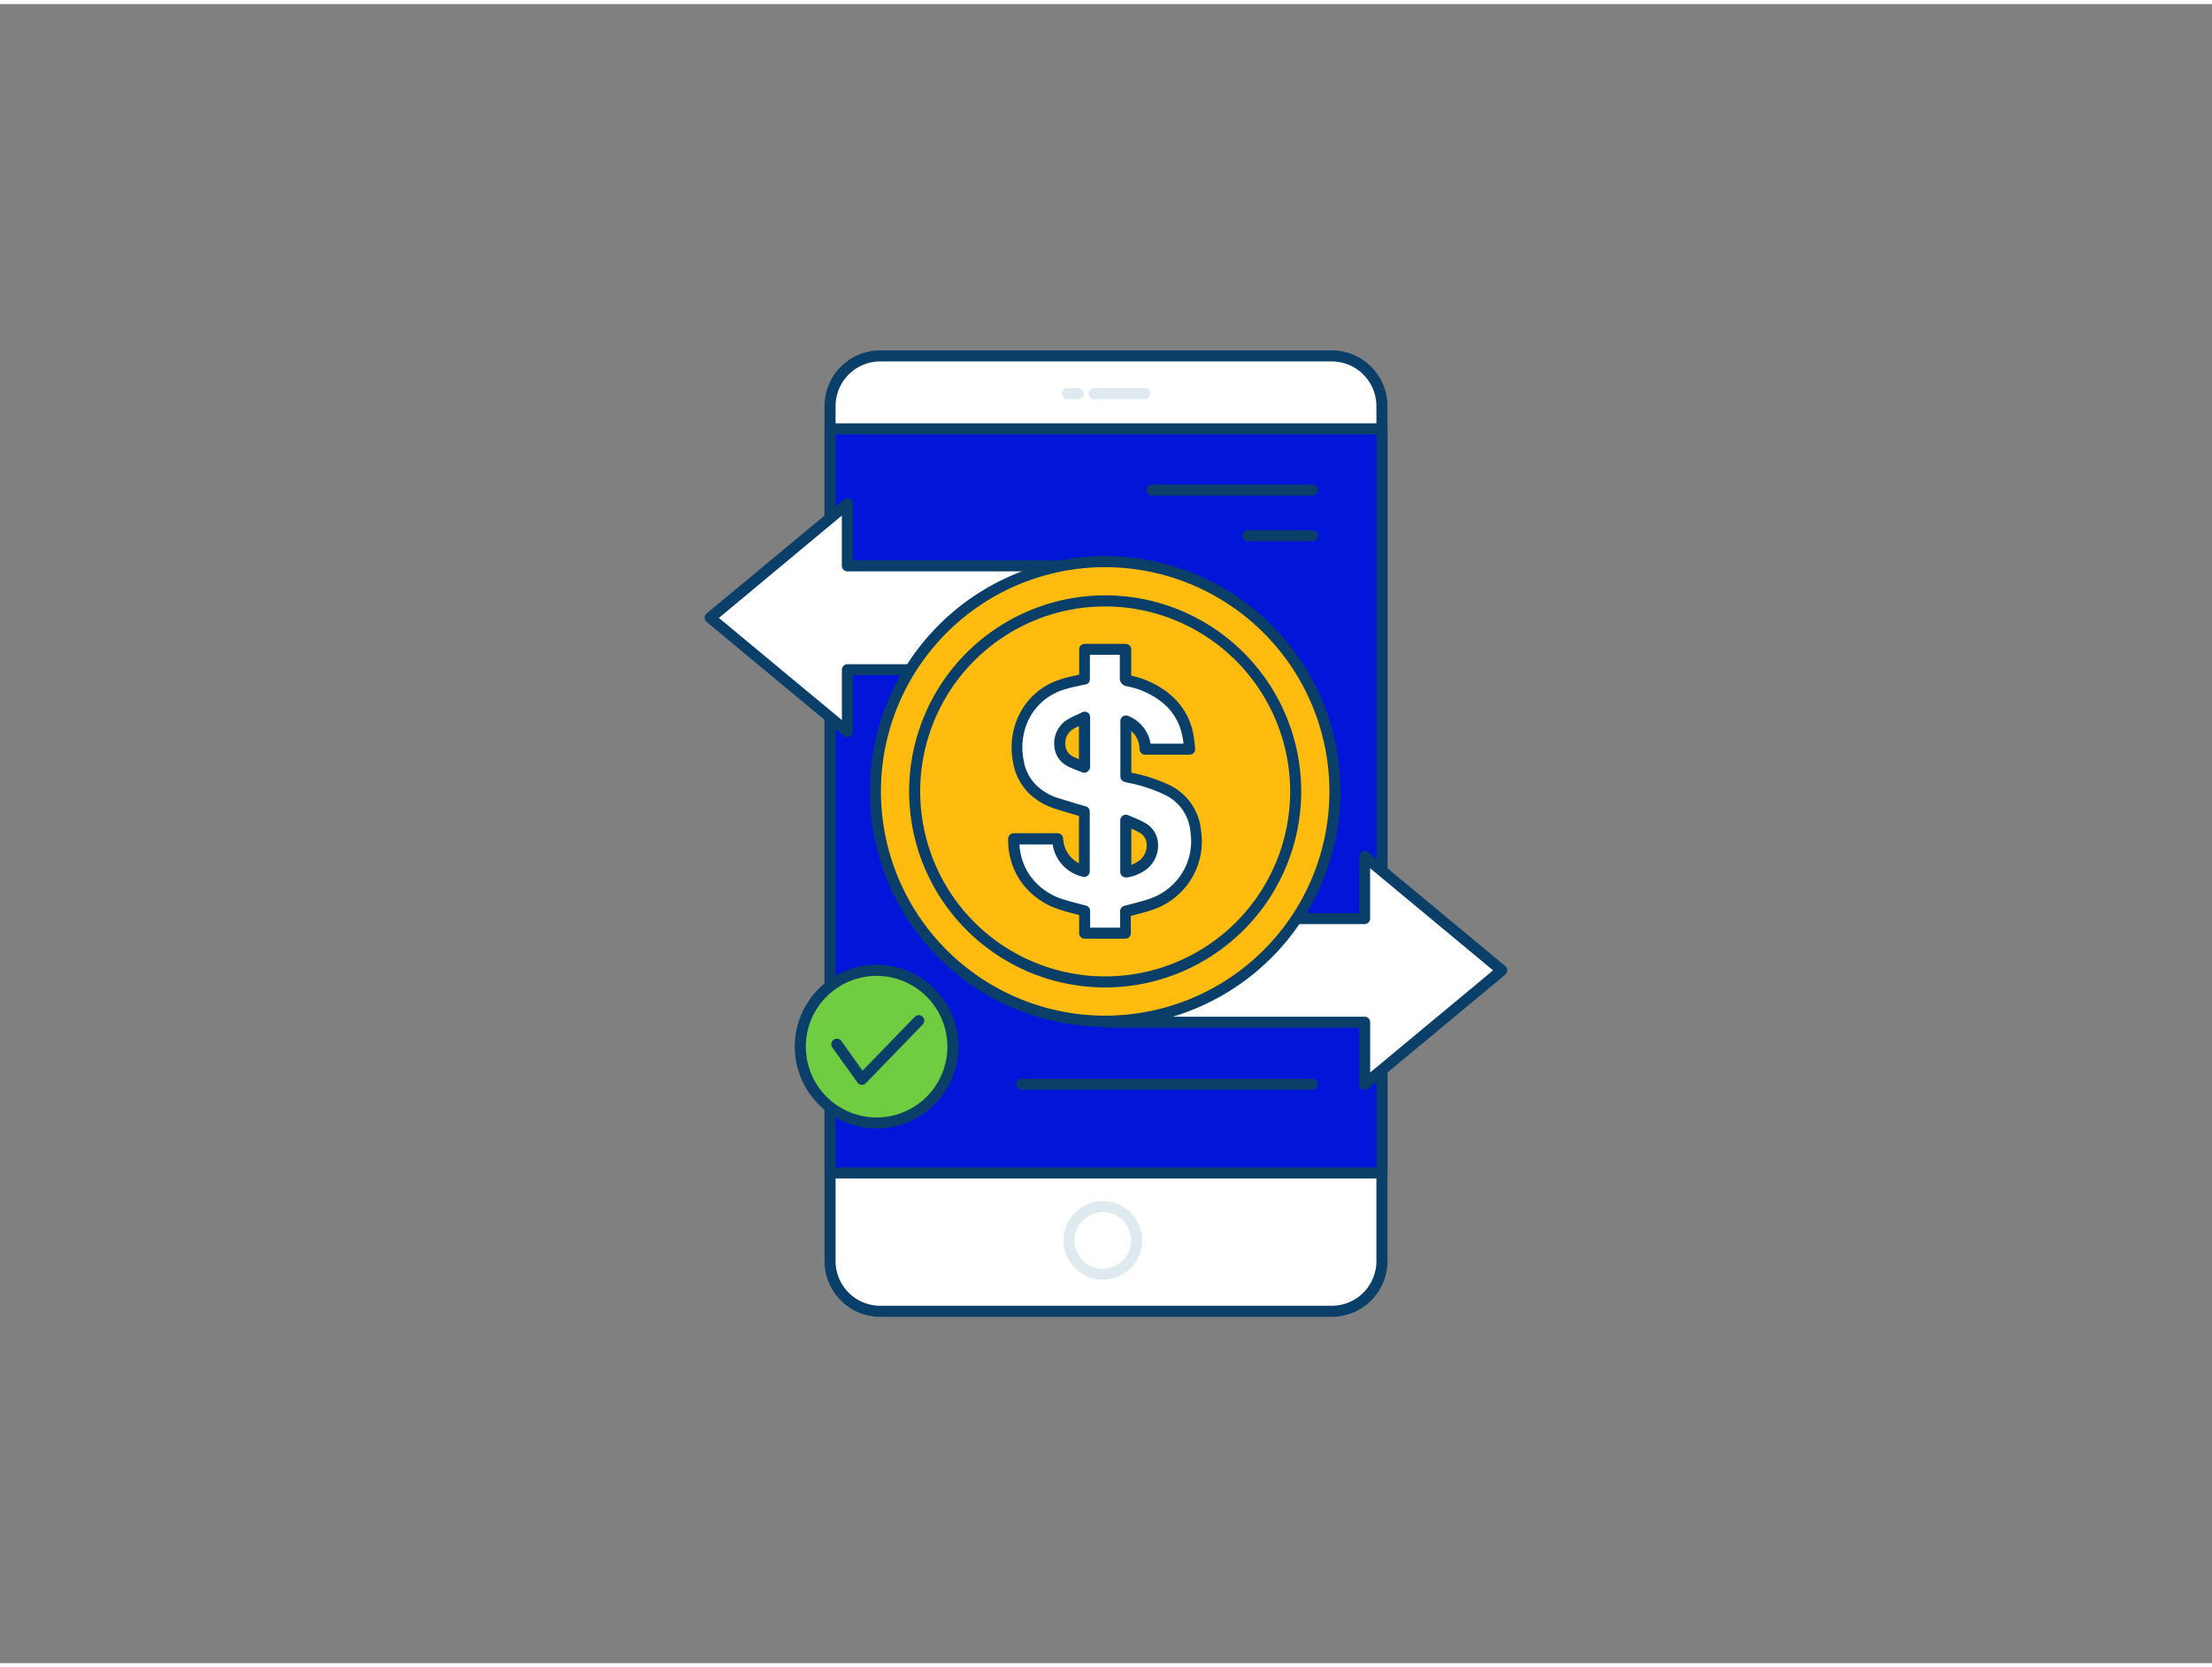 <svg xmlns="http://www.w3.org/2000/svg" viewBox="0 0 400 300" width="406" height="306" class="illustration styles_illustrationTablet__1DWOa"><rect x="0" y="0" width="400" height="300" fill="#808080" stroke="none"/><g id="_557_transaction_outline" data-name="#557_transaction_outline"><rect x="150.1" y="63.62" width="99.8" height="172.76" rx="9.07" fill="#fff"></rect><path d="M240.83,237.38H159.17a10.08,10.08,0,0,1-10.07-10.07V72.69a10.08,10.08,0,0,1,10.07-10.07h81.66A10.08,10.08,0,0,1,250.9,72.69V227.31A10.08,10.08,0,0,1,240.83,237.38ZM159.17,64.62a8.08,8.08,0,0,0-8.07,8.07V227.31a8.08,8.08,0,0,0,8.07,8.07h81.66a8.08,8.08,0,0,0,8.07-8.07V72.69a8.08,8.08,0,0,0-8.07-8.07Z" fill="#093f68"></path><path d="M199.43,230.67a7.11,7.11,0,1,1,7.11-7.1A7.11,7.11,0,0,1,199.43,230.67Zm0-12.21a5.11,5.11,0,1,0,5.11,5.11A5.11,5.11,0,0,0,199.43,218.46Z" fill="#dfeaef"></path><rect x="150.1" y="76.82" width="99.8" height="134.54" fill="#0315d9"></rect><path d="M249.9,212.36H150.1a1,1,0,0,1-1-1V76.82a1,1,0,0,1,1-1h99.8a1,1,0,0,1,1,1V211.36A1,1,0,0,1,249.9,212.36Zm-98.8-2h97.8V77.82H151.1Z" fill="#093f68"></path><path d="M195,71.44h-2a1,1,0,0,1,0-2h2a1,1,0,1,1,0,2Z" fill="#dfeaef"></path><path d="M207,71.44h-9.15a1,1,0,1,1,0-2H207a1,1,0,0,1,0,2Z" fill="#dfeaef"></path><polygon points="199.85 101.58 153.23 101.58 153.23 90.36 128.43 110.96 153.23 131.56 153.23 120.33 199.85 120.33 199.85 101.58" fill="#fff"></polygon><path d="M153.23,132.56a1,1,0,0,1-.64-.23l-24.8-20.6a1,1,0,0,1,0-1.54l24.8-20.6a1,1,0,0,1,1.64.77v10.22h45.62a1,1,0,0,1,1,1v18.75a1,1,0,0,1-1,1H154.23v10.23a1,1,0,0,1-.58.9A.9.9,0,0,1,153.23,132.56ZM130,111l22.24,18.47v-9.1a1,1,0,0,1,1-1h45.62V102.58H153.23a1,1,0,0,1-1-1V92.49Z" fill="#093f68"></path><polygon points="200.15 165.36 246.77 165.36 246.77 154.13 271.57 174.73 246.77 195.33 246.77 184.1 200.15 184.1 200.15 165.36" fill="#fff"></polygon><path d="M246.77,196.33a.9.9,0,0,1-.42-.1,1,1,0,0,1-.58-.9V185.11H200.15a1,1,0,0,1-1-1V165.36a1,1,0,0,1,1-1h45.62V154.13a1,1,0,0,1,.58-.9,1,1,0,0,1,1.06.13l24.8,20.6a1,1,0,0,1,0,1.54l-24.8,20.6A1,1,0,0,1,246.77,196.33Zm-45.62-13.22h45.62a1,1,0,0,1,1,1v9.09L270,174.73l-22.24-18.47v9.1a1,1,0,0,1-1,1H201.15Z" fill="#093f68"></path><circle cx="199.85" cy="142.37" r="41.55" fill="#ffbc0e"></circle><path d="M199.85,184.92a42.55,42.55,0,1,1,42.55-42.55A42.6,42.6,0,0,1,199.85,184.92Zm0-83.1a40.55,40.55,0,1,0,40.55,40.55A40.6,40.6,0,0,0,199.85,101.82Z" fill="#093f68"></path><circle cx="199.85" cy="142.37" r="34.45" fill="#ffbc0e"></circle><path d="M199.85,177.82a35.45,35.45,0,1,1,35.45-35.45A35.49,35.49,0,0,1,199.85,177.82Zm0-68.9a33.45,33.45,0,1,0,33.45,33.45A33.49,33.49,0,0,0,199.85,108.92Z" fill="#093f68"></path><path d="M196.14,168V164c-1.48-.4-2.92-.71-4.3-1.18a12.55,12.55,0,0,1-6.61-5,12.29,12.29,0,0,1-1.91-6.88h7.93c.37,2.95,1.8,5.06,4.86,5.88V146.05c-1.59-.46-3.18-.89-4.75-1.39a11,11,0,0,1-4.61-2.63,9.07,9.07,0,0,1-2.56-5,12.71,12.71,0,0,1,.5-6.91,11.49,11.49,0,0,1,7-6.9,33.5,33.5,0,0,1,4-1l.49-.1v-5.38h7.41v.52c0,1.54,0,3.08,0,4.62,0,.38.12.49.49.57a15.71,15.71,0,0,1,6.91,3.23,11.15,11.15,0,0,1,3.93,6.89c.13.73.19,1.48.28,2.26h-8.06a5.64,5.64,0,0,0-3.49-5.11v10l.87.21a28.21,28.21,0,0,1,6.32,2,9.16,9.16,0,0,1,5.48,7.64,12,12,0,0,1-2.09,8.74,12.19,12.19,0,0,1-6,4.44c-1.49.51-3,.85-4.64,1.3V168Zm7.44-20.42V157a6.89,6.89,0,0,0,3.28-1.45c1.72-1.42,2.33-4.93-.19-6.48A29.4,29.4,0,0,0,203.58,147.6ZM196.11,138v-9a27.62,27.62,0,0,0-2.83,1.44c-2.06,1.38-2.39,5.19.24,6.52C194.33,137.36,195.2,137.65,196.11,138Z" fill="#fff"></path><path d="M203.56,169h-7.42a1,1,0,0,1-1-1v-3.29l-.64-.16c-1-.25-2-.51-3-.85a13.51,13.51,0,0,1-7.11-5.35,13.22,13.22,0,0,1-2.08-7.42,1,1,0,0,1,1-1h7.93a1,1,0,0,1,1,.88,5.34,5.34,0,0,0,2.87,4.56v-8.57l-.75-.22c-1.1-.32-2.21-.63-3.3-1a11.94,11.94,0,0,1-5-2.87,10.15,10.15,0,0,1-2.85-5.53,13.63,13.63,0,0,1,.55-7.43,12.44,12.44,0,0,1,7.54-7.48,19.87,19.87,0,0,1,2.9-.79l.95-.22v-4.57a1,1,0,0,1,1-1h7.41a1,1,0,0,1,1,1v1.75c0,1,0,2,0,3a16.35,16.35,0,0,1,7,3.37,12.27,12.27,0,0,1,4.28,7.49c.09.52.15,1.05.21,1.59l.08.72a1,1,0,0,1-.25.78,1,1,0,0,1-.75.34h-8.06a1,1,0,0,1-1-.94,4.56,4.56,0,0,0-1.49-3.35V139l.07,0a29.1,29.1,0,0,1,6.54,2.09,10.15,10.15,0,0,1,6,8.43,13,13,0,0,1-2.27,9.45,13.14,13.14,0,0,1-6.47,4.79c-1.06.37-2.16.65-3.22.93l-.74.19V168A1,1,0,0,1,203.56,169Zm-6.42-2h5.42v-2.93a1,1,0,0,1,.73-1l1.51-.4c1.07-.27,2.08-.54,3.07-.88a11.15,11.15,0,0,0,5.5-4.07,10.88,10.88,0,0,0,1.9-8,8.14,8.14,0,0,0-4.91-6.86,27.55,27.55,0,0,0-6.1-2c-.22,0-.43-.09-.64-.15l-.26-.06a1,1,0,0,1-.76-1v-10a1,1,0,0,1,.46-.85,1,1,0,0,1,1-.06,6.55,6.55,0,0,1,4,5H214c0-.37-.09-.73-.15-1.09a10.14,10.14,0,0,0-3.59-6.29,14.57,14.57,0,0,0-6.48-3,1.46,1.46,0,0,1-1.28-1.57c0-1.12,0-2.24,0-3.36v-.76h-5.41v4.38a1,1,0,0,1-.81,1l-.18,0-.25.06-1.28.29a18.58,18.58,0,0,0-2.62.71,10.51,10.51,0,0,0-6.38,6.32,11.82,11.82,0,0,0-.45,6.37,8.06,8.06,0,0,0,2.29,4.46,9.92,9.92,0,0,0,4.2,2.39c1.08.34,2.16.65,3.25,1l1.48.42a1,1,0,0,1,.72,1v10.77a1,1,0,0,1-.4.79,1,1,0,0,1-.86.17,7.1,7.1,0,0,1-5.45-5.84h-6a10.88,10.88,0,0,0,1.7,5.33,11.44,11.44,0,0,0,6.1,4.56c.91.31,1.84.55,2.83.8l1.41.37a1,1,0,0,1,.74,1Zm6.44-9.07a1.06,1.06,0,0,1-.65-.24,1,1,0,0,1-.35-.76V147.6a1,1,0,0,1,.46-.84,1,1,0,0,1,1-.07l1,.42a15.87,15.87,0,0,1,2.2,1.06,4.47,4.47,0,0,1,2.16,3.6,5.47,5.47,0,0,1-1.85,4.5,7.71,7.71,0,0,1-3.76,1.66Zm1-8.84v6.55a5.52,5.52,0,0,0,1.65-.94,3.5,3.5,0,0,0,1.12-2.82,2.46,2.46,0,0,0-1.2-2A12.73,12.73,0,0,0,204.58,149.11ZM196.11,139a1,1,0,0,1-.38-.07l-.84-.33a17.79,17.79,0,0,1-1.82-.78,4.39,4.39,0,0,1-2.42-3.78,5,5,0,0,1,2.07-4.46,14.35,14.35,0,0,1,2-1.06c.31-.14.62-.28.93-.44a1,1,0,0,1,1,0,1,1,0,0,1,.48.85v9a1,1,0,0,1-.45.83A.92.92,0,0,1,196.11,139Zm-1-8.45a10.34,10.34,0,0,0-1.28.7,3,3,0,0,0-1.18,2.67,2.46,2.46,0,0,0,1.32,2.12c.36.18.74.34,1.14.5Z" fill="#093f68"></path><circle cx="158.53" cy="188.53" r="13.8" fill="#70cc40"></circle><path d="M158.53,203.32a14.8,14.8,0,1,1,14.79-14.79A14.81,14.81,0,0,1,158.53,203.32Zm0-27.59a12.8,12.8,0,1,0,12.79,12.8A12.81,12.81,0,0,0,158.53,175.73Z" fill="#093f68"></path><path d="M155.86,195.42h-.07a1,1,0,0,1-.74-.42l-4.53-6.32a1,1,0,1,1,1.63-1.17l3.83,5.36,9.49-9.79a1,1,0,0,1,1.43,1.39l-10.32,10.65A1,1,0,0,1,155.86,195.42Z" fill="#093f68"></path><path d="M237.32,88.88h-29a1,1,0,0,1,0-2h29a1,1,0,0,1,0,2Z" fill="#093f68"></path><path d="M237.32,97.14H225.68a1,1,0,0,1,0-2h11.64a1,1,0,0,1,0,2Z" fill="#093f68"></path><path d="M237.32,196.33H184.76a1,1,0,0,1,0-2h52.56a1,1,0,0,1,0,2Z" fill="#093f68"></path></g></svg>